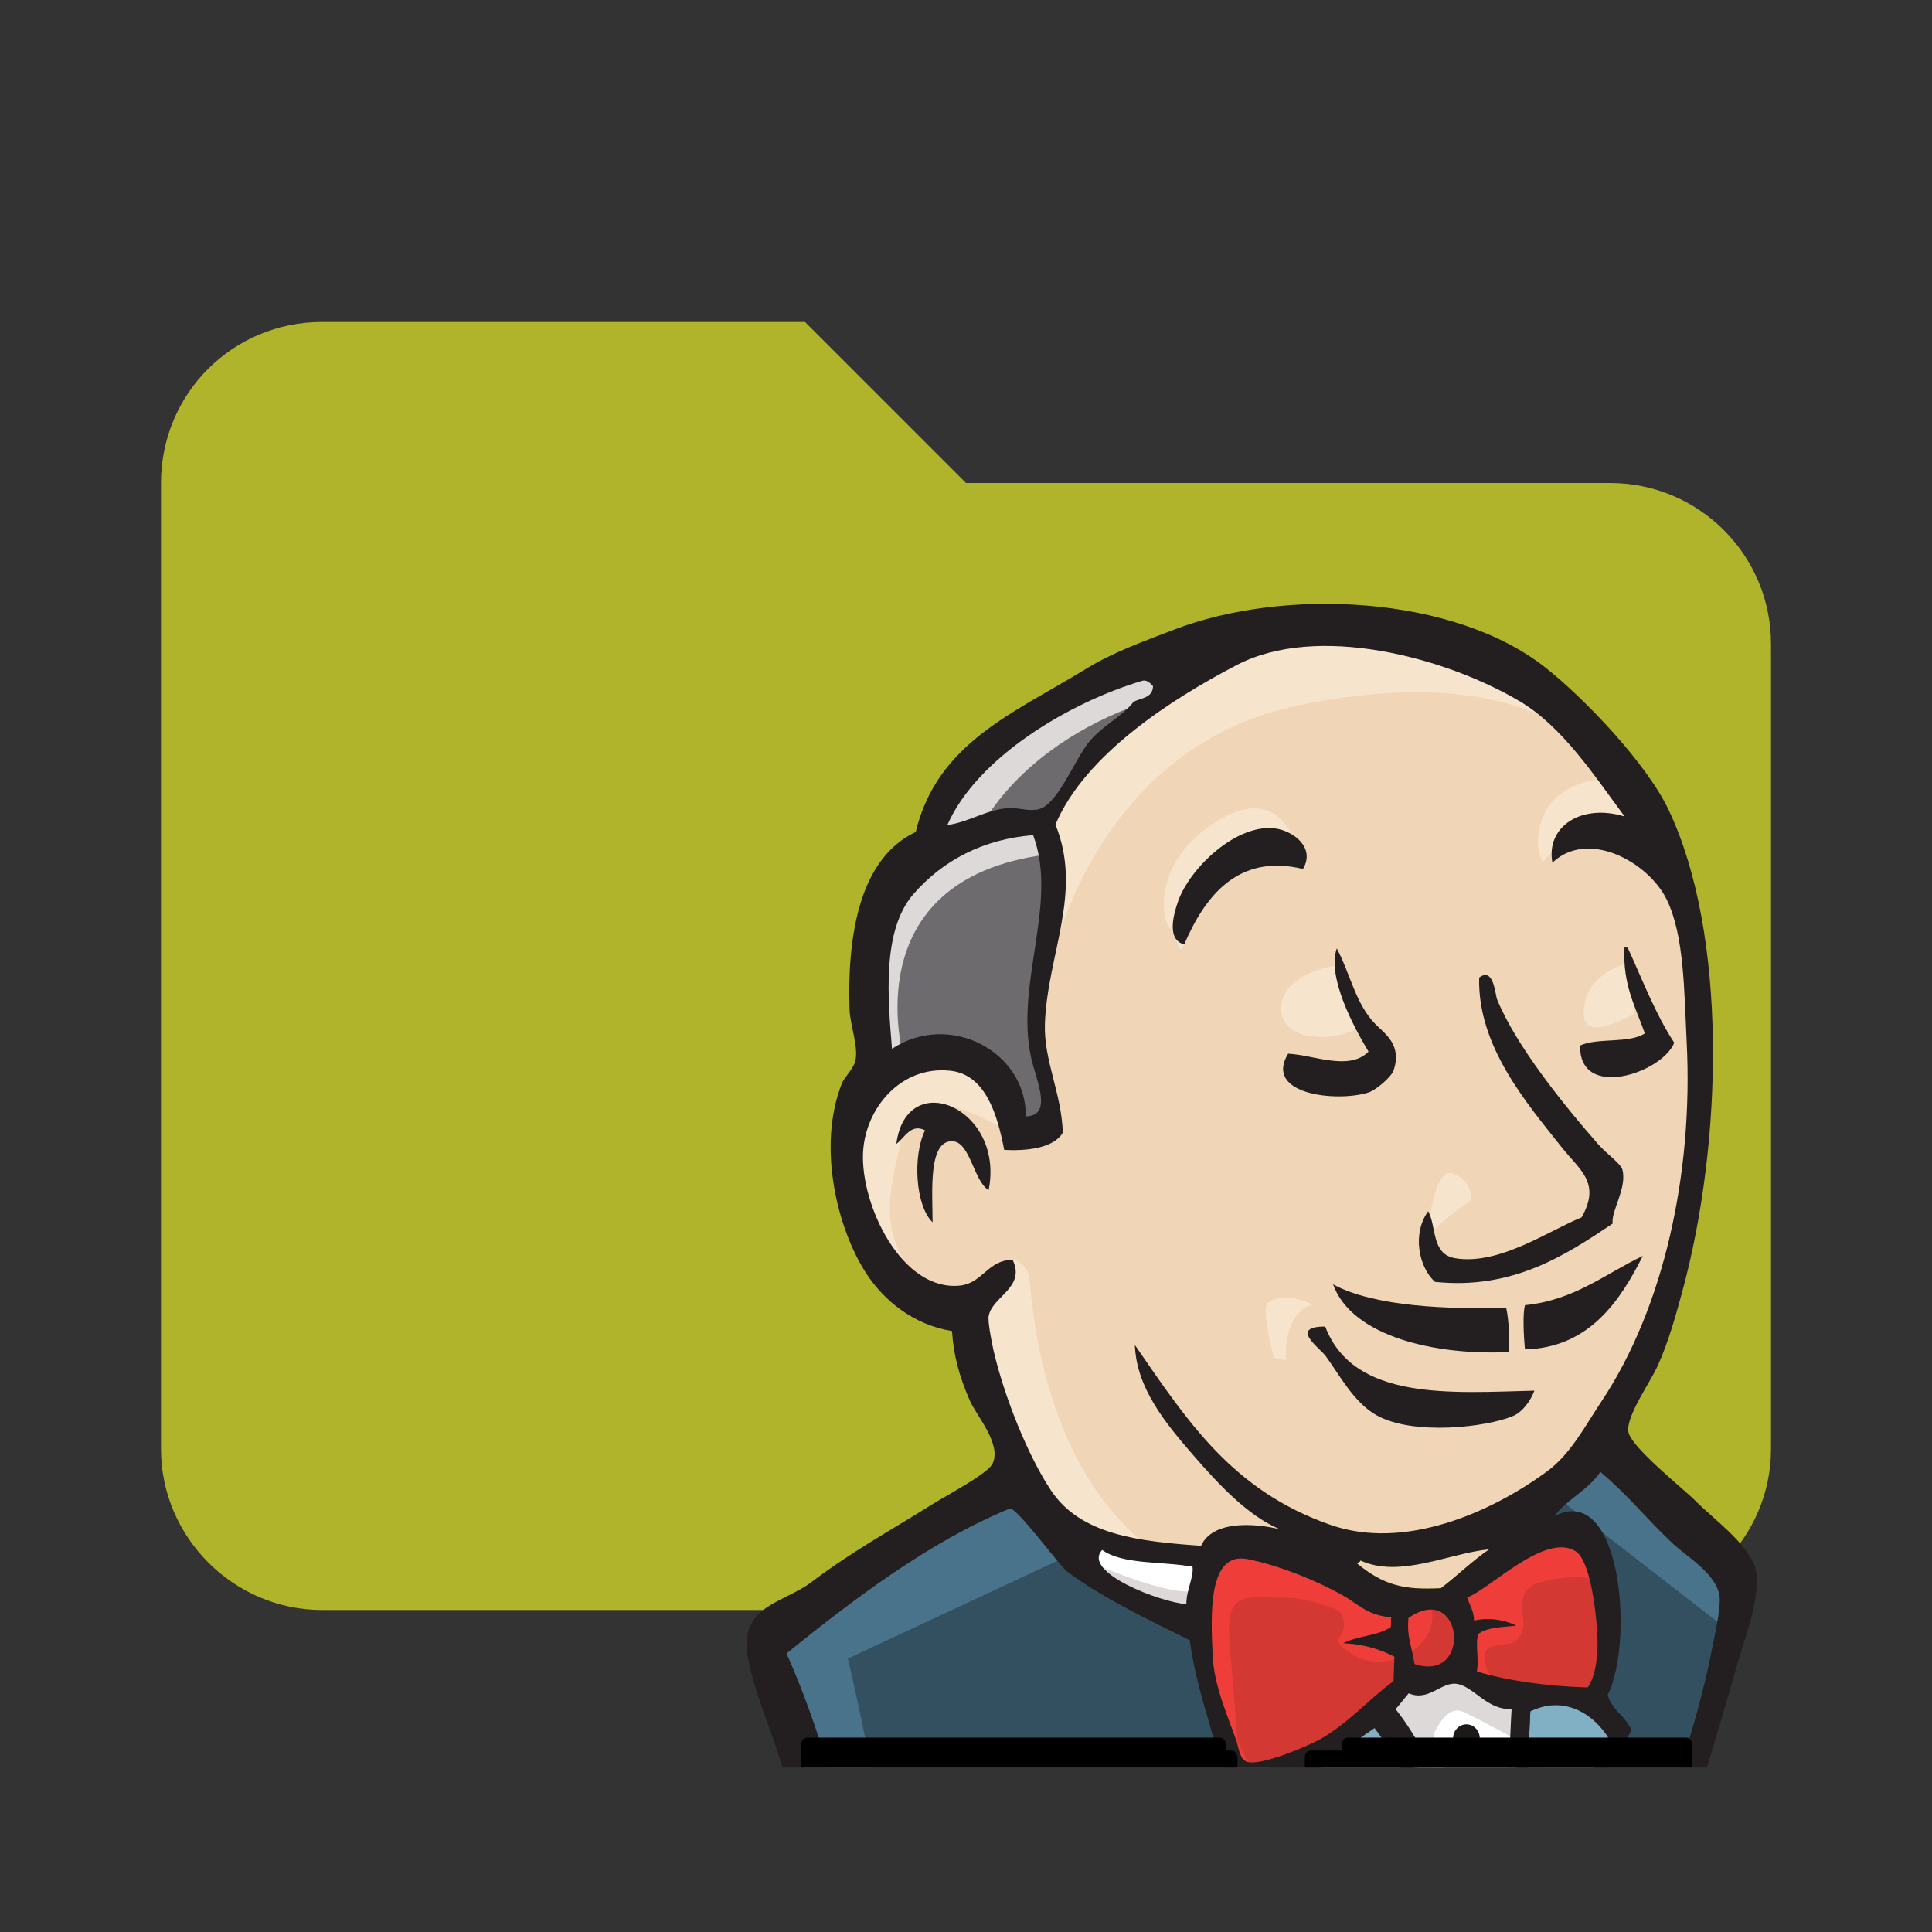<?xml version="1.0" encoding="UTF-8" standalone="no"?>
<svg
   xmlns:dc="http://purl.org/dc/elements/1.1/"
   xmlns:cc="http://creativecommons.org/ns#"
   xmlns:rdf="http://www.w3.org/1999/02/22-rdf-syntax-ns#"
   xmlns:svg="http://www.w3.org/2000/svg"
   xmlns="http://www.w3.org/2000/svg"
   xmlns:sodipodi="http://sodipodi.sourceforge.net/DTD/sodipodi-0.dtd"
   xmlns:inkscape="http://www.inkscape.org/namespaces/inkscape"
   clip-rule="evenodd"
   fill-rule="evenodd"
   stroke-linejoin="round"
   stroke-miterlimit="1.414"
   version="1.1"
   viewBox="0 0 24 24"
   xml:space="preserve"
   id="svg6"
   sodipodi:docname="folder-jenkins.svg"
   inkscape:version="0.92.3 (2405546, 2018-03-11)"><rect x="0" y="0" width="24" height="24" fill="#333333" stroke="none"/><defs
     id="defs10"><clipPath
       id="clipPath1022"><rect
         style="fill:#37474f"
         id="rect822"
         height="144.42"
         width="144.42"
         y="-144.42"
         x="0.899"
         transform="scale(1,-1)" /></clipPath></defs><sodipodi:namedview
     pagecolor="#ffffff"
     bordercolor="#666666"
     borderopacity="1"
     objecttolerance="10"
     gridtolerance="10"
     guidetolerance="10"
     inkscape:pageopacity="0"
     inkscape:pageshadow="2"
     inkscape:window-width="1366"
     inkscape:window-height="711"
     id="namedview8"
     showgrid="false"
     inkscape:zoom="9.8333333"
     inkscape:cx="-5.2881356"
     inkscape:cy="12"
     inkscape:window-x="0"
     inkscape:window-y="345"
     inkscape:window-maximized="1"
     inkscape:current-layer="svg6" /><path
     d="m10 4h-6c-1.11 0-2 0.89-2 2v12c0 1.097 0.903 2 2 2h16c1.097 0 2-0.903 2-2v-10c0-1.11-0.9-2-2-2h-8l-2-2z"
     fill="#afb42b"
     fill-rule="nonzero"
     id="path2" /><g
     id="g1057"
     transform="matrix(0.09,0,0,0.094,7.812,6.339)"><g
       id="g835"
       display="none"
       style="display:none"><path
         id="path827"
         display="inline"
         d="m 21.51,69.511 c -17.999,18.416 -29.137,43.843 -29.137,71.973 0,28.124 11.138,53.554 29.137,71.967 18.008,18.413 42.824,29.775 70.261,29.775 27.437,0 52.256,-11.362 70.262,-29.775 17.998,-18.413 29.138,-43.843 29.138,-71.967 0,-28.13 -11.14,-53.557 -29.138,-71.973 C 144.027,51.102 119.208,39.74 91.771,39.738 64.335,39.74 39.518,51.102 21.51,69.511 Z m -4.556,148.39 C -2.175,198.338 -14,171.302 -14,141.48 -14,111.653 -2.174,84.619 16.954,65.055 36.078,45.487 62.551,33.359 91.771,33.362 c 29.22,-0.004 55.696,12.125 74.816,31.693 19.13,19.564 30.957,46.6 30.955,76.425 0.002,29.823 -11.825,56.859 -30.955,76.421 -19.121,19.566 -45.596,31.694 -74.816,31.694 -29.22,0 -55.693,-12.127 -74.817,-31.694"
         inkscape:connector-curvature="0"
         style="display:inline;fill:#231f20" /><path
         id="path829"
         display="inline"
         d="m 194.36,141.09 c 0,57.951 -45.929,104.93 -102.59,104.93 -56.656,0 -102.58,-46.979 -102.58,-104.93 0,-57.952 45.929,-104.93 102.58,-104.93 56.657,0 102.59,46.98 102.59,104.93"
         inkscape:connector-curvature="0"
         style="display:inline;fill:#d33833;fill-rule:evenodd" /><path
         id="path831"
         display="inline"
         d="m -6.632,167.08 c 0,0 -7.426,-109.42 93.401,-112.55 l -7.034,-11.724 -54.712,18.368 -15.632,17.977 -13.678,26.185 -7.817,30.483 2.345,20.321"
         inkscape:connector-curvature="0"
         style="display:inline;fill:#ef3d3a" /><path
         id="path833"
         display="inline"
         d="m 21.51,69.511 c -17.999,18.416 -29.137,43.843 -29.137,71.973 0,28.124 11.138,53.554 29.137,71.967 18.008,18.413 42.824,29.775 70.261,29.775 27.437,0 52.256,-11.362 70.262,-29.775 17.998,-18.413 29.138,-43.843 29.138,-71.967 0,-28.13 -11.14,-53.557 -29.138,-71.973 C 144.027,51.102 119.208,39.74 91.771,39.738 64.335,39.74 39.518,51.102 21.51,69.511 Z m -4.556,148.39 C -2.175,198.338 -14,171.302 -14,141.48 -14,111.653 -2.174,84.619 16.954,65.055 36.078,45.487 62.551,33.359 91.771,33.362 c 29.22,-0.004 55.696,12.125 74.816,31.693 19.13,19.564 30.957,46.6 30.955,76.425 0.002,29.823 -11.825,56.859 -30.955,76.421 -19.121,19.566 -45.596,31.694 -74.816,31.694 -29.22,0 -55.693,-12.127 -74.817,-31.694"
         inkscape:connector-curvature="0"
         style="display:inline;fill:#231f20" /></g><g
       id="g973"
       transform="matrix(1.25,0,0,-1.25,0,180)"><g
         id="g971"
         clip-path="url(#clipPath1022)"
         transform="matrix(0.855,0,0,0.855,7.52,11.086)"><g
           id="g847"
           style="fill-rule:evenodd"><path
             id="path837"
             d="M 107.96,30.661 95.454,28.785 78.571,26.909 67.628,26.597 56.999,26.909 l -8.129,2.502 -7.191,7.816 -5.628,15.945 -1.25,3.439 -7.503,2.501 -4.377,7.191 -3.126,10.317 3.44,9.067 8.128,2.814 6.566,-3.127 3.127,-6.878 3.752,0.626 1.25,1.563 -1.25,7.191 -0.313,9.067 1.876,12.505 -0.073,7.143 5.701,9.114 10.005,7.191 17.508,7.503 19.383,-2.814 16.883,-12.193 7.817,-12.505 5.002,-9.067 1.25,-22.51 -3.752,-19.384 -6.878,-17.195 -6.566,-9.067"
             inkscape:connector-curvature="0"
             style="fill:#f0d6b7" /><path
             id="path839"
             d="m 97.334,-23.425 -44.709,-1.876 v -7.503 l 3.752,-26.262 -1.876,-2.189 -31.264,10.63 -2.189,3.752 -3.126,35.328 -7.19,21.26 -1.564,5.002 25.011,17.195 7.817,3.127 6.878,-8.441 5.94,-5.315 6.879,-2.188 3.126,-0.938 3.752,-16.257 2.814,-3.439 7.191,2.501 -5.003,-9.693 27.2,-12.818 -3.438,-1.876"
             inkscape:connector-curvature="0"
             style="fill:#335061" /><path
             id="path841"
             d="m 23.238,85.687 8.128,2.814 6.566,-3.127 3.127,-6.878 3.752,0.626 0.938,3.752 -1.876,7.19 1.876,17.196 -1.564,9.379 5.628,6.566 12.193,9.692 -3.439,4.69 -17.195,-8.441 -7.191,-5.628 -4.064,-8.754 -6.253,-8.441 -1.876,-10.005 1.251,-10.63"
             inkscape:connector-curvature="0"
             style="fill:#6d6b6d" /><path
             id="path843"
             d="m 36.055,115.07 c 0,0 4.69,11.567 23.448,17.195 18.759,5.628 0.938,4.065 0.938,4.065 l -20.321,-7.817 -7.817,-7.816 -3.438,-6.253 7.19,0.626"
             inkscape:connector-curvature="0"
             style="fill:#dcd9d8" /><path
             id="path845"
             d="m 26.676,87.875 c 0,0 -6.566,21.886 18.446,25.012 l -0.938,3.752 -17.195,-4.065 -5.003,-16.257 1.251,-10.63 3.438,2.188"
             inkscape:connector-curvature="0"
             style="fill:#dcd9d8" /></g><g
           id="g867"
           style="fill:#f7e4cd"><path
             id="path849"
             d="m 36.681,58.799 4.094,3.966 c 0,0 1.848,-0.215 2.16,-2.403 0.312,-2.189 1.25,-21.886 14.694,-32.516 1.226,-0.97 -10.004,1.565 -10.004,1.565 l -10.005,15.631"
             inkscape:connector-curvature="0"
             style="fill-rule:evenodd" /><path
             id="path851"
             d="m 94.209,64.739 c 0,0 0.729,9.477 3.281,8.748 2.552,-0.729 2.552,-3.281 2.552,-3.281 0,0 -6.198,-4.01 -5.833,-5.467"
             inkscape:connector-curvature="0"
             style="fill-rule:evenodd" /><path
             id="path853"
             d="m 120.16,99.442 c 0,0 -5.153,-1.088 -5.628,-5.628 -0.475,-4.54 5.628,-0.938 6.566,-0.626"
             inkscape:connector-curvature="0" /><path
             id="path855"
             d="m 82.327,99.129 c 0,0 -6.879,-0.938 -6.879,-5.314 0,-4.377 7.817,-4.065 10.005,-2.189"
             inkscape:connector-curvature="0" /><g
             id="g865"
             style="fill-rule:evenodd"><path
               id="path857"
               d="m 39.807,78.808 c 0,0 -11.881,7.191 -13.131,0.312 -1.25,-6.878 -4.065,-11.881 1.876,-19.071 l -4.064,1.25 -3.752,9.692 -1.25,9.379 7.19,7.504 8.129,-0.626 4.69,-3.752 0.313,-4.69"
               inkscape:connector-curvature="0" /><path
               id="path859"
               d="m 45.435,98.504 c 0,0 5.315,27.512 32.203,32.827 22.136,4.375 33.765,-0.938 38.142,-5.94 0,0 -19.696,23.447 -38.455,16.257 -18.759,-7.191 -32.514,-20.322 -32.202,-28.762 0.532,-14.377 0.313,-14.382 0.313,-14.382"
               inkscape:connector-curvature="0" /><path
               id="path861"
               d="m 117.97,122.27 c 0,0 -9.066,0.312 -9.379,-7.817 0,0 -9.4e-4,-1.25 0.625,-2.501 0,0 7.192,8.129 11.568,3.752"
               inkscape:connector-curvature="0" /><path
               id="path863"
               d="m 78.268,111.1 c 0,0 -1.561,12.477 -12.199,5.223 -6.878,-4.69 -6.252,-11.255 -5.002,-12.505 1.25,-1.251 0.91,-3.769 1.862,-2.041 0.951,1.729 0.638,7.356 4.078,8.919 3.439,1.563 9.077,3.31 11.261,0.404"
               inkscape:connector-curvature="0" /></g></g><g
           id="g875"
           style="fill:#49728b;fill-rule:evenodd"><path
             id="path869"
             d="M 48.874,26.597 19.486,13.466 c 0,0 12.193,-48.46 5.94,-63.467 l -4.377,1.563 -0.313,18.446 -8.128,35.015 -3.44,9.693 30.638,20.633 9.067,-8.753"
             inkscape:connector-curvature="0" /><path
             id="path871"
             d="m 51.896,-0.206 4.169,-5.087 v -18.759 h -5.003 c 0,0 -0.625,13.131 -0.625,14.695 0,1.563 0.625,7.191 0.625,7.191"
             inkscape:connector-curvature="0" /><path
             id="path873"
             d="m 52,-26.866 -14.069,-0.625 4.065,-2.814 10.004,-1.563"
             inkscape:connector-curvature="0" /></g><g
           id="g893"
           style="fill-rule:evenodd"><path
             id="path877"
             d="m 100.15,-23.739 11.567,0.313 2.814,-28.764 -11.881,-1.563 -2.501,30.014"
             inkscape:connector-curvature="0"
             style="fill:#335061" /><path
             id="path879"
             d="m 103.27,-23.739 17.508,0.938 c 0,0 7.19,18.133 7.19,19.071 0,0.938 6.253,26.262 6.253,26.262 l -14.069,14.694 -2.814,2.502 -7.503,-7.503 v -29.076 l -6.566,-26.887"
             inkscape:connector-curvature="0"
             style="fill:#335061" /><path
             id="path881"
             d="m 111.09,-21.55 -10.942,-2.188 1.563,-8.755 c 4.064,-1.876 10.943,3.127 10.943,3.127"
             inkscape:connector-curvature="0"
             style="fill:#49728b" /><path
             id="path883"
             d="m 111.4,33.162 21.885,-16.257 0.626,7.503 -16.57,15.319 -5.94,-6.566"
             inkscape:connector-curvature="0"
             style="fill:#49728b" /><path
             id="path885"
             d="m 62.85,-85.332 -6.473,26.266 -3.219,19.38 -0.532,14.385 29.296,1.56 18.226,0.003 -1.657,-32.83 2.814,-25.324 -0.312,-4.69 -23.76,-1.876 -14.382,3.126"
             inkscape:connector-curvature="0"
             style="fill:#ffffff" /><path
             id="path887"
             d="m 96.083,-23.426 c 0,0 -1.563,-32.515 3.127,-55.65 0,0 -9.379,-5.941 -23.136,-7.503 l 26.262,0.938 3.126,1.876 -3.752,51.273 -0.938,10.944"
             inkscape:connector-curvature="0"
             style="fill:#dcd9d8" /><path
             id="path889"
             d="m 115.06,-49.691 12.193,3.439 23.135,1.25 3.439,10.629 -6.253,18.446 -7.19,0.938 -10.005,-3.126 -9.599,-4.687 -5.096,0.935 -3.971,-1.56"
             inkscape:connector-curvature="0"
             style="fill:#ffffff" /><path
             id="path891"
             d="m 114.84,-43.435 c 0,0 8.128,3.751 9.379,3.438 l -3.438,17.196 4.064,1.563 c 0,0 2.814,-16.257 2.814,-18.133 0,0 17.507,-0.938 19.071,-0.938 0,0 3.752,7.191 2.814,14.694 l 3.439,-10.005 0.312,-5.628 -5.002,-7.503 -5.628,-1.25 -9.379,0.313 -3.126,4.064 -10.943,-1.563 -3.439,-1.251"
             inkscape:connector-curvature="0"
             style="fill:#dcd9d8" /></g><path
           id="path895"
           d="M 102.56,-21.241 95.682,-3.733 88.491,6.584 c 0,0 1.563,4.377 3.752,4.377 h 7.191 l 6.878,-2.502 -0.625,-11.568 -3.127,-18.134"
           inkscape:connector-curvature="0"
           style="fill:#ffffff" /><path
           id="path897"
           d="m 103.9,-15.297 c 0,0 -8.755,16.882 -8.755,19.383 0,0 1.563,3.752 3.752,2.814 2.189,-0.938 6.879,-3.438 6.879,-3.438 v 5.94 l -10.63,2.189 -7.19,-0.938 12.193,-28.763 2.501,-0.313"
           inkscape:connector-curvature="0"
           style="fill:#dcd9d8;fill-rule:evenodd" /><path
           id="path899"
           d="m 65.664,25.968 -8.661,0.942 -8.129,2.502 v -2.814 l 3.972,-4.38 12.506,-5.628"
           inkscape:connector-curvature="0"
           style="fill:#ffffff" /><path
           id="path901"
           d="m 51.689,25.031 c 0,0 9.693,-4.065 12.819,-3.127 l 0.311,-3.748 -8.752,1.872 -5.315,3.752 0.938,1.251"
           inkscape:connector-curvature="0"
           style="fill:#dcd9d8;fill-rule:evenodd" /><path
           id="path903"
           d="m 115.03,9.897 c -5.305,0.156 -10.098,0.786 -14.294,1.97 0.285,1.72 -0.249,3.408 0.18,4.647 1.17,0.842 3.13,0.829 4.898,1.027 -1.529,0.751 -3.677,1.049 -5.441,0.614 -0.041,1.194 -0.577,1.934 -0.901,2.868 2.983,1.065 10.024,8.044 13.984,5.733 1.887,-1.099 2.689,-7.378 2.835,-10.431 0.122,-2.532 -0.23,-5.087 -1.262,-6.429"
           inkscape:connector-curvature="0"
           style="fill:#d33833;fill-rule:evenodd" /><path
           id="path905"
           d="m 115.03,9.897 c -5.305,0.156 -10.098,0.786 -14.294,1.97 0.285,1.72 -0.249,3.408 0.18,4.647 1.17,0.842 3.13,0.829 4.898,1.027 -1.529,0.751 -3.677,1.049 -5.441,0.614 -0.041,1.194 -0.577,1.934 -0.901,2.868 2.983,1.065 10.024,8.044 13.984,5.733 1.887,-1.099 2.689,-7.378 2.835,-10.431 0.122,-2.532 -0.23,-5.087 -1.262,-6.429 z"
           inkscape:connector-curvature="0"
           style="fill:none;stroke:#d33833;stroke-width:2" /><path
           id="path907"
           d="m 89.66,18.569 c -0.014,-0.401 -0.031,-0.806 -0.047,-1.211 -1.656,-1.088 -4.33,-1.075 -6.148,-1.989 2.68,-0.117 4.789,-0.763 6.614,-1.672 -0.04,-1.011 -0.079,-2.021 -0.118,-3.032 -3.036,-2.078 -5.809,-5.174 -9.384,-7.123 -1.69,-0.922 -7.622,-3.294 -9.42,-2.875 -1.017,0.236 -1.109,1.499 -1.516,2.689 -0.866,2.548 -2.861,6.605 -3.035,10.441 -0.222,4.845 -0.711,12.966 4.511,11.968 4.213,-0.804 9.112,-2.744 12.374,-4.526 1.993,-1.09 3.146,-2.437 6.17,-2.669"
           inkscape:connector-curvature="0"
           style="fill:#d33833;fill-rule:evenodd" /><path
           id="path909"
           d="m 89.66,18.569 c -0.014,-0.401 -0.031,-0.806 -0.047,-1.211 -1.656,-1.088 -4.33,-1.075 -6.148,-1.989 2.68,-0.117 4.789,-0.763 6.614,-1.672 -0.04,-1.011 -0.079,-2.021 -0.118,-3.032 -3.036,-2.078 -5.809,-5.174 -9.384,-7.123 -1.69,-0.922 -7.622,-3.294 -9.42,-2.875 -1.017,0.236 -1.109,1.499 -1.516,2.689 -0.866,2.548 -2.861,6.605 -3.035,10.441 -0.222,4.845 -0.711,12.966 4.511,11.968 4.213,-0.804 9.112,-2.744 12.374,-4.526 1.993,-1.09 3.146,-2.437 6.17,-2.669 z"
           inkscape:connector-curvature="0"
           style="fill:none;stroke:#d33833;stroke-width:2" /><path
           id="path911"
           d="m 92.675,12.788 c -0.463,2.639 -0.999,3.393 -0.792,5.695 7.039,4.693 8.361,-8.062 0.792,-5.695"
           inkscape:connector-curvature="0"
           style="fill:#d33833;fill-rule:evenodd" /><path
           id="path913"
           d="m 92.675,12.788 c -0.463,2.639 -0.999,3.393 -0.792,5.695 7.039,4.693 8.361,-8.062 0.792,-5.695 z"
           inkscape:connector-curvature="0"
           style="fill:none;stroke:#d33833;stroke-width:2" /><g
           id="g961"
           style="fill-rule:evenodd"><path
             id="path915"
             d="m 102.87,10.649 c 0,0 -2.189,3.127 -0.626,4.065 1.563,0.938 3.127,-9.38e-4 4.065,1.563 0.938,1.564 0,2.502 0.312,4.377 0.312,1.876 1.877,2.189 3.439,2.502 1.563,0.312 5.941,0.938 6.566,-0.626 l -1.876,5.628 -3.752,1.25 -11.881,-6.878 -0.626,-3.439 v -6.878"
             inkscape:connector-curvature="0"
             style="fill:#ef3d3a" /><path
             id="path917"
             d="m 70.041,0.331 c -0.376,4.879 -0.773,9.752 -1.215,14.626 -0.662,7.278 1.748,6.008 8.057,6.008 0.964,0 5.933,-1.149 6.289,-1.876 1.705,-3.482 -2.851,-2.709 1.964,-5.335 4.065,-2.216 11.246,1.346 9.603,6.273 -0.919,1.095 -4.789,0.341 -6.176,1.061 -2.442,1.266 -4.885,2.532 -7.327,3.799 -3.107,1.612 -10.29,3.963 -13.603,1.71 -8.395,-5.709 0.53,-19.974 3.525,-25.93"
             inkscape:connector-curvature="0"
             style="fill:#ef3d3a" /><g
             id="g935"
             style="fill:#231f20"><path
               id="path919"
               d="m 78.268,111.1 c -8.521,1.985 -12.755,-3.566 -15.338,-9.323 -2.306,0.559 -1.389,3.695 -0.806,5.294 1.525,4.194 7.672,9.778 12.694,9.021 2.161,-0.325 5.086,-2.302 3.45,-4.992"
               inkscape:connector-curvature="0" /><path
               id="path921"
               d="m 119.79,101.4 c 0.134,-0.006 0.27,-0.01 0.404,-0.016 1.926,-4 3.592,-8.238 6.021,-11.769 -1.627,-3.79 -12.322,-7.144 -12.157,-0.339 2.313,1.011 6.306,0.206 8.356,1.498 -1.185,3.254 -2.896,6.023 -2.624,10.626"
               inkscape:connector-curvature="0" /><path
               id="path923"
               d="m 82.63,101.29 c 1.827,-3.349 2.422,-6.868 5.019,-9.4 1.17,-1.14 3.444,-2.529 2.317,-5.698 -0.264,-0.748 -2.189,-2.414 -3.301,-2.742 -4.06,-1.199 -13.521,-0.248 -10.317,4.814 3.358,-0.157 7.871,-2.181 10.381,0.257 -1.927,3.081 -5.364,9.177 -4.099,12.768"
               inkscape:connector-curvature="0" /><path
               id="path925"
               d="m 118.26,67.253 c -6.113,-3.927 -12.93,-8.197 -22.947,-7.207 -2.14,1.861 -2.956,6.002 -0.877,8.737 1.082,-1.861 0.402,-5.283 3.419,-5.798 5.684,-0.973 12.299,3.477 16.387,5.032 2.535,4.274 -0.219,5.846 -2.502,8.597 -4.676,5.636 -10.947,12.622 -10.72,21.059 1.89,1.37 2.053,-2.092 2.324,-2.722 2.441,-5.714 8.586,-13.021 13.07,-17.912 1.101,-1.204 2.914,-2.36 3.116,-3.156 0.582,-2.316 -1.513,-5.09 -1.27,-6.63"
               inkscape:connector-curvature="0" /><path
               id="path927"
               d="m 37.668,71.387 c -1.916,1.094 -2.372,5.911 -4.622,6.048 -3.215,0.195 -2.629,-6.249 -2.616,-10.018 -2.213,2.009 -2.602,8.195 -0.976,11.371 -1.853,0.91 -2.68,-1.004 -3.708,-1.678 1.321,9.595 14.036,4.45 11.922,-5.723"
               inkscape:connector-curvature="0" /><path
               id="path929"
               d="m 122.15,63.257 c -2.846,-5.417 -6.871,-11.382 -15.222,-11.555 -0.17,1.749 -0.3,4.411 0.009,5.464 6.383,0.613 10.325,3.862 15.212,6.091"
               inkscape:connector-curvature="0" /><path
               id="path931"
               d="m 82.149,59.745 c 5.326,-2.801 15.114,-3.102 22.353,-2.89 0.388,-1.586 0.379,-3.545 0.394,-5.479 -9.305,-0.464 -20.307,1.838 -22.747,8.369"
               inkscape:connector-curvature="0" /><path
               id="path933"
               d="m 81.136,54.523 c 3.683,-9.247 16.341,-8.182 27.016,-7.927 -0.47,-1.2 -1.488,-2.619 -2.755,-3.132 -3.421,-1.392 -12.855,-2.448 -17.604,0.074 -3.012,1.601 -4.947,5.219 -6.597,7.339 -0.797,1.024 -4.765,3.64 -0.06,3.646"
               inkscape:connector-curvature="0" /></g><path
             id="path937"
             d="m 117.82,3.516 c -4.322,-7.402 -8.457,-15.005 -13.585,-21.534 2.15,6.321 3.07,16.9 3.394,24.965 4.497,2.105 8.348,-0.474 10.191,-3.431"
             inkscape:connector-curvature="0"
             style="fill:#81b0c4" /><g
             id="g945"
             style="fill:#231f20"><path
               id="path939"
               d="m 141.07,-23.089 c -4.839,-0.969 -8.239,-5.671 -12.959,-5.37 2.594,3.657 7.14,5.199 12.959,5.37"
               inkscape:connector-curvature="0" /><path
               id="path941"
               d="m 143.21,-30.661 c -3.944,-0.417 -8.576,-1.055 -12.577,-0.726 1.894,2.893 9.19,1.895 12.577,0.726"
               inkscape:connector-curvature="0" /><path
               id="path943"
               d="m 144.58,-37.19 c -4.433,-0.096 -9.942,-0.008 -14.155,0.346 2.492,2.677 11.28,0.993 14.155,-0.346"
               inkscape:connector-curvature="0" /></g><path
             id="path947"
             d="m 109.48,-55.057 c 0.636,-5.567 2.843,-11.207 2.566,-17.304 -2.451,-0.827 -3.859,-1.549 -7.142,-1.545 -0.232,5.181 -0.925,13.102 -0.718,18.041 1.615,-0.107 3.997,1.154 5.294,0.808"
             inkscape:connector-curvature="0"
             style="fill:#dcd9d8" /><path
             id="path949"
             d="m 102.33,26.985 c -2.226,-1.453 -4.121,-3.267 -6.259,-4.818 -4.74,-0.234 -7.327,0.328 -10.81,3.05 0.057,0.219 0.407,0.121 0.42,0.389 5.074,-2.261 11.524,0.921 16.648,1.379"
             inkscape:connector-curvature="0"
             style="fill:#f0d6b7" /><path
             id="path951"
             d="m 75.694,-7.603 c 1.394,6.041 6.857,9.17 11.817,12.497 5.12,-6.498 8.234,-14.855 11.663,-22.919 -8.102,2.442 -16.38,6.405 -23.481,10.422"
             inkscape:connector-curvature="0"
             style="fill:#81b0c4" /><path
             id="path953"
             d="m 104.18,-55.865 c -0.207,-4.939 0.486,-12.86 0.718,-18.041 3.284,-0.004 4.691,0.718 7.142,1.545 0.277,6.096 -1.93,11.737 -2.566,17.304 -1.297,0.346 -3.679,-0.914 -5.294,-0.808 z m -51.13,28.09 c 2.165,-19.906 5.301,-36.639 11.054,-54.266 12.766,-3.876 28.157,-4.214 39.441,-0.716 -2.072,9.949 -1.167,22.061 -2.378,32.677 -0.913,7.98 -0.447,16.009 -1.699,24.15 -13.673,2.845 -33,0.665 -46.418,-1.845 z m 49.651,1.72 c -0.115,-8.549 0.383,-16.982 1.036,-25.542 3.283,0.493 5.51,0.822 8.56,1.49 -0.99,8.241 -0.869,17.513 -2.886,24.803 -2.332,-0.022 -4.385,0.027 -6.71,-0.751 z m 16.653,1.378 c -1.558,0.357 -3.372,0.014 -4.86,-0.015 0.7,-6.969 2.397,-14.659 2.995,-21.974 2.342,-0.073 3.593,1.032 5.52,1.403 0.103,6.421 -0.561,15.268 -3.654,20.586 z m 25.215,-23.038 c 4.882,1.185 7.952,7.165 6.586,13.305 -0.916,4.127 -2.548,11.898 -4.295,14.538 -1.291,1.953 -4.79,4.509 -7.584,2.72 -4.545,-2.91 -12.552,-3.755 -15.867,-7.278 1.662,-5.534 2.178,-13.135 2.864,-20.146 5.678,-0.354 12.665,1.563 17.387,-0.471 -3.297,-1.068 -7.575,-1.076 -10.423,-2.633 2.328,-1.124 7.778,-0.897 11.332,-0.034 z M 99.17,-18.026 C 95.741,-9.961 92.627,-1.605 87.507,4.893 82.546,1.566 77.084,-1.562 75.69,-7.604 c 7.101,-4.017 15.379,-7.98 23.481,-10.422 z m 8.453,24.972 c -0.325,-8.065 -1.245,-18.644 -3.394,-24.965 5.128,6.529 9.263,14.132 13.585,21.534 -1.842,2.957 -5.693,5.535 -10.191,3.431 z m -9.582,3.405 C 96.098,10.56 94.449,8.118 91.924,9.174 91.345,8.534 90.819,7.841 90.229,7.216 c 5.579,-6.723 8.114,-16.262 12.423,-24.163 2.312,7.59 2.046,15.904 2.555,24.188 -3.177,-0.202 -4.939,2.873 -7.166,3.109 z m -6.161,8.132 c -0.207,-2.303 0.328,-3.056 0.792,-5.695 7.569,-2.366 6.247,10.388 -0.792,5.695 z m -8.393,2.756 c -3.261,1.782 -8.161,3.723 -12.374,4.526 -5.222,0.999 -4.732,-7.123 -4.511,-11.968 0.174,-3.836 2.169,-7.893 3.035,-10.441 0.407,-1.19 0.498,-2.453 1.516,-2.689 1.798,-0.419 7.73,1.953 9.42,2.875 3.575,1.949 6.348,5.044 9.384,7.123 0.039,1.011 0.078,2.021 0.118,3.032 -1.825,0.91 -3.935,1.555 -6.614,1.672 1.818,0.914 4.492,0.901 6.148,1.989 0.016,0.405 0.033,0.809 0.047,1.211 -3.024,0.233 -4.177,1.579 -6.17,2.669 z m -31.152,5.659 c -2.707,-2.748 7.592,-6.494 10.871,-6.696 -0.018,1.739 0.991,3.378 0.788,4.626 -3.895,0.684 -9.013,0.233 -11.659,2.07 z m 33.345,-1.291 c -0.013,-0.268 -0.363,-0.171 -0.42,-0.389 3.482,-2.722 6.069,-3.285 10.81,-3.05 2.138,1.551 4.033,3.365 6.259,4.818 -5.124,-0.458 -11.574,-3.64 -16.648,-1.379 z m 30.606,-9.281 c -0.146,3.053 -0.948,9.331 -2.835,10.431 -3.961,2.312 -11.002,-4.668 -13.984,-5.733 0.325,-0.934 0.86,-1.674 0.901,-2.868 1.764,0.434 3.912,0.137 5.441,-0.614 -1.768,-0.198 -3.728,-0.185 -4.898,-1.027 -0.429,-1.239 0.105,-2.927 -0.18,-4.647 4.196,-1.184 8.989,-1.814 14.294,-1.97 1.032,1.341 1.383,3.896 1.262,6.429 z m -68.508,7.913 c -0.85,0.606 -6.6,8.088 -7.388,7.777 -10.405,-4.103 -20.134,-11.199 -28.828,-17.91 8.289,-17.787 11.635,-39.579 12.227,-60.582 9.496,-4.441 17.836,-10.844 30.722,-11.512 -1.491,10.55 -2.852,19.962 -3.699,29.895 -3.238,1.365 -7.883,-0.062 -10.913,0.423 -0.026,3.651 4.627,1.599 5.015,4.054 0.292,1.857 -2.56,1.998 -1.631,4.922 2.369,-0.861 3.612,-2.763 6.139,-3.477 2.308,5.05 -0.032,13.985 0.3,18.205 0.063,0.792 0.396,4.39 2.171,3.759 1.571,-0.559 -0.09,-9.569 0.082,-13.563 0.157,-3.68 -0.444,-7.242 1.046,-9.552 12.451,1.695 25.104,2.79 38.576,3.16 -2.964,1.272 -6.485,2.475 -10.345,4.651 -2.093,1.18 -8.689,3.635 -9.293,5.622 -0.964,3.167 2.528,4.854 3.125,7.57 -6.285,-3.428 -7.511,3.286 -8.998,8.042 -1.347,4.308 -2.114,7.526 -2.445,10.01 -5.414,2.581 -11.203,5.195 -15.863,8.505 z m 63.009,6.872 c 8.669,4.204 10.232,-15.711 6.834,-22.127 0.525,-1.913 2.332,-2.646 3.069,-4.366 -4.838,-8.666 -10.211,-16.756 -15.148,-25.32 3.672,2.286 8.917,0.409 13.238,2.12 1.579,0.625 2.723,4.24 3.919,7.133 3.289,7.958 6.743,17.991 8.279,25.586 0.347,1.73 1.292,5.501 1.081,7.041 -0.378,2.757 -4.119,4.802 -6.022,6.507 -3.506,3.15 -5.714,5.921 -9.371,8.866 -1.483,-2.189 -4.665,-3.66 -5.878,-5.44 z m -82.836,76.88 c -4.131,-4.545 -3.266,-13.062 -2.766,-19.121 7.467,4.697 17.377,-0.371 17.284,-8.361 3.565,0.095 1.332,4.452 0.687,7.26 -2.107,9.169 3.55,19.131 0.257,27.516 -6.395,-0.485 -11.649,-3.097 -15.461,-7.294 z m 29.558,26.38 c -9.352,-2.651 -21.337,-9.446 -25.18,-17.847 2.976,0.432 5.041,1.933 7.977,2.119 1.109,0.072 2.563,-0.465 3.838,-0.148 2.541,0.63 4.685,6.327 6.602,8.447 1.869,2.07 4.114,2.954 5.651,4.842 0.987,0.476 2.447,0.444 2.503,1.927 -0.428,0.458 -0.879,0.807 -1.391,0.661 z m 48.681,-2.493 c -9.707,5.477 -26.136,9.596 -36.462,4.449 -8.331,-4.154 -19.593,-11.027 -23.433,-19.737 3.587,-8.405 -1.062,-16.106 -1.359,-24.639 -0.158,-4.54 2.138,-8.504 2.314,-13.447 -1.227,-2.025 -4.977,-2.275 -7.573,-2.136 -0.874,4.373 -2.403,9.287 -6.906,9.781 -6.371,0.697 -11.03,-4.576 -11.319,-10.086 -0.343,-6.48 4.977,-17.22 12.517,-16.475 2.913,0.288 3.628,3.208 6.802,3.178 1.72,-3.432 -2.653,-4.51 -3.103,-6.964 -0.117,-0.634 0.363,-3.112 0.642,-4.274 1.37,-5.659 4.423,-12.982 7.428,-17.29 3.814,-5.464 11.307,-6.288 19.369,-6.823 1.44,3.102 6.744,2.847 10.2,2.035 -4.142,1.64 -7.992,5.617 -11.184,9.137 -3.666,4.039 -7.379,8.371 -7.566,13.65 6.927,-9.61 12.65,-18.003 25.246,-22.23 9.531,-3.196 20.662,1.465 27.986,6.608 3.039,2.138 4.853,5.529 7.013,8.634 8.082,11.626 11.854,28.219 11.024,44.303 -0.341,6.633 -0.326,13.244 -2.552,17.706 -2.326,4.666 -10.193,8.841 -14.799,4.62 -0.854,4.538 3.83,7.344 9.331,5.711 -3.922,5.062 -8.039,11.144 -13.614,14.29 z m 18.084,-149.66 c 7.585,3.771 21.757,10.149 26.512,-0.014 1.755,-3.746 3.814,-10.079 4.723,-13.946 1.284,-5.456 -1.392,-16.923 -7,-18.754 -4.953,-1.617 -10.733,-1.518 -16.699,-0.32 -0.703,0.584 -1.485,1.603 -2.032,2.665 -4.26,0.165 -8.249,-0.229 -11.614,-1.98 0.319,-3.151 -1.812,-3.656 -3.81,-4.305 -1.481,-5.872 2.963,-13.541 1.899,-18.896 -0.759,-3.815 -5.452,-4.405 -8.902,-5.118 -0.113,-2.12 0.151,-3.889 0.386,-5.683 -0.789,-2.906 -4.327,-4.561 -7.679,-4.966 -11.029,-1.326 -27.775,-1.922 -38.384,1.893 -2.96,7.261 -5.292,16.093 -7.758,24.384 -10.346,-1.105 -18.715,4.464 -26.603,8.113 -2.731,1.266 -6.51,1.964 -7.53,4.138 -0.989,2.105 -0.584,6.139 -0.83,9.95 -0.625,9.733 -1.16,19.121 -3.73,29.086 -1.154,4.472 -3.166,8.418 -4.569,12.727 -1.297,3.994 -3.563,8.929 -4.154,12.911 -0.876,5.902 4.682,6.231 8.236,8.788 5.494,3.955 9.806,6.143 15.756,9.712 1.762,1.057 7.077,3.733 7.681,4.965 1.202,2.443 -2.063,5.888 -2.935,7.804 -1.381,3.029 -2.1,5.601 -2.298,8.589 -4.991,0.789 -8.775,3.759 -11.06,7.109 -3.781,5.543 -6.402,15.798 -3.131,23.599 0.257,0.614 1.536,1.822 1.725,2.766 0.372,1.858 -0.701,4.329 -0.767,6.305 -0.344,10.139 1.716,18.875 8.541,21.932 2.771,11.038 12.688,14.709 22.032,20.195 3.493,2.05 7.343,3.361 11.319,4.824 14.264,5.25 36.15,4.261 47.988,-4.692 5.02,-3.797 13.044,-11.813 15.914,-17.617 7.58,-15.323 7.042,-40.931 1.74,-59.571 -0.713,-2.502 -1.746,-6.181 -3.19,-9.187 -1.006,-2.099 -4.134,-6.299 -3.755,-8.152 0.391,-1.916 7.132,-7.035 8.577,-8.428 2.603,-2.511 7.548,-5.843 7.948,-9.012 0.431,-3.372 -1.486,-7.985 -2.456,-11.238 -3.245,-10.858 -6.412,-20.895 -10.091,-30.576"
             inkscape:connector-curvature="0"
             style="fill:#231f20" /><path
             id="path955"
             d="m 73.674,57.38 c 0.411,0.548 2.674,1.38 5.839,-0.144 0,0 -3.752,-0.626 -3.44,-6.881 l -1.563,0.313 c 0,0 -1.616,5.672 -0.836,6.712"
             inkscape:connector-curvature="0"
             style="fill:#f7e4cd" /><path
             id="path957"
             d="m 101.09,3.617 c 0,-0.949 -0.77,-1.719 -1.72,-1.719 -0.949,0 -1.719,0.77 -1.719,1.719 0,0.949 0.77,1.72 1.719,1.72 0.95,0 1.72,-0.771 1.72,-1.72"
             inkscape:connector-curvature="0"
             style="fill:#1d1919" /><path
             id="path959"
             d="m 102.81,-4.355 c 0,-0.949 -0.77,-1.719 -1.72,-1.719 -0.949,0 -1.719,0.77 -1.719,1.719 0,0.949 0.77,1.72 1.719,1.72 0.95,0 1.72,-0.771 1.72,-1.72"
             inkscape:connector-curvature="0"
             style="fill:#1d1919" /></g><rect
           id="rect963"
           ry="0.983"
           rx="0.983"
           height="4.12"
           width="70.412"
           y="177.38"
           x="16.854"
           transform="matrix(0.8,0,0,-0.8,0,144)" /><rect
           id="rect965"
           ry="0.786"
           rx="0.786"
           height="3.296"
           width="50.037"
           y="-2.097"
           x="78.502"
           transform="scale(1,-1)" /><rect
           id="rect967"
           ry="0.786"
           rx="0.786"
           height="3.296"
           width="54.831"
           y="-3.697"
           x="13.483"
           transform="scale(1,-1)" /><rect
           id="rect969"
           ry="0.786"
           rx="0.786"
           height="3.296"
           width="45.243"
           y="-3.697"
           x="83.296"
           transform="scale(1,-1)" /></g></g></g></svg>